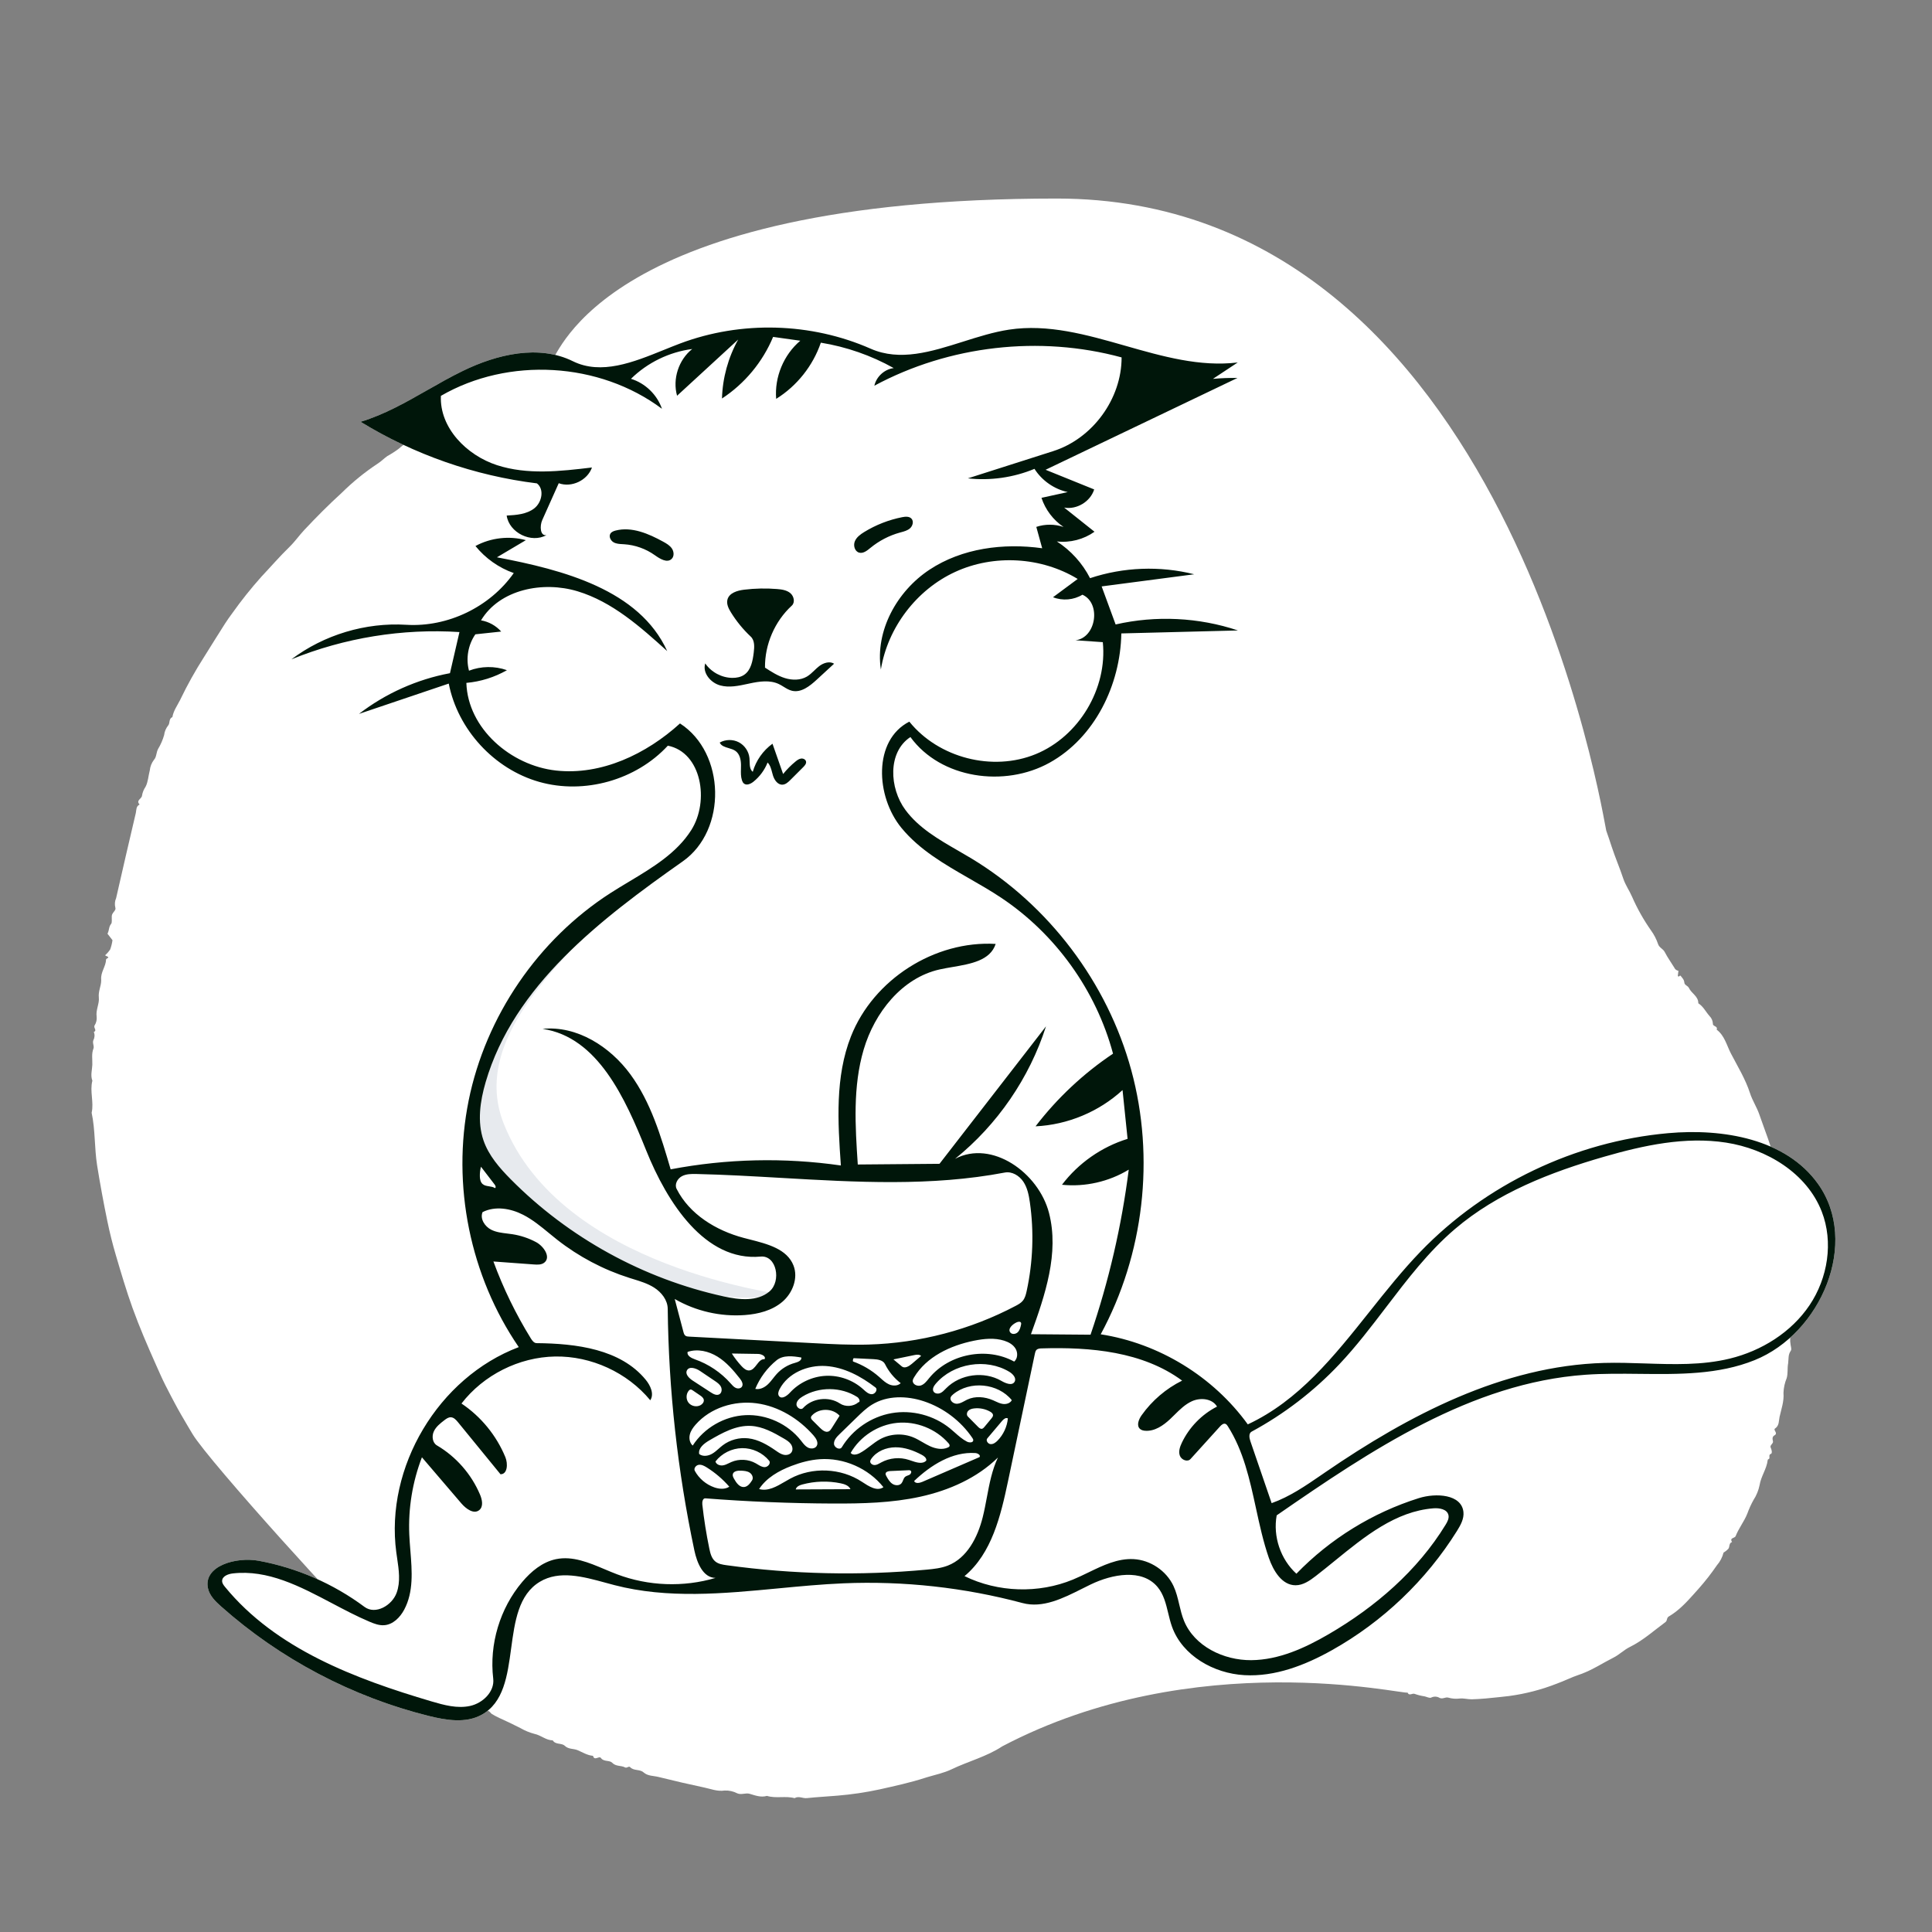 <?xml version="1.0" encoding="UTF-8" standalone="no"?>
<!-- Created with Inkscape (http://www.inkscape.org/) -->

<svg
   width="750"
   height="750"
   viewBox="0 0 198.438 198.438"
   version="1.1"
   id="svg5"
   inkscape:version="1.1.1 (3bf5ae0, 2021-09-20)"
   sodipodi:docname="cat.svg"
   xmlns:inkscape="http://www.inkscape.org/namespaces/inkscape"
   xmlns:sodipodi="http://sodipodi.sourceforge.net/DTD/sodipodi-0.dtd"
   xmlns="http://www.w3.org/2000/svg"
   xmlns:svg="http://www.w3.org/2000/svg">
  <rect x="0" y="0" width="198.438" height="198.438" fill="#808080" stroke="none"/>
  <sodipodi:namedview
     id="namedview7"
     pagecolor="#ffffff"
     bordercolor="#666666"
     borderopacity="1.0"
     inkscape:pageshadow="2"
     inkscape:pageopacity="0.0"
     inkscape:pagecheckerboard="0"
     inkscape:document-units="mm"
     showgrid="false"
     units="px"
     width="750px"
     inkscape:zoom="0.48551487"
     inkscape:cx="396.48631"
     inkscape:cy="396.48631"
     inkscape:window-width="1366"
     inkscape:window-height="700"
     inkscape:window-x="0"
     inkscape:window-y="0"
     inkscape:window-maximized="1"
     inkscape:current-layer="layer1" />
  <defs
     id="defs2" />
  <g
     inkscape:label="Layer 1"
     inkscape:groupmode="layer"
     id="layer1">
    <g
       style="fill:none"
       id="g2310"
       transform="matrix(0.265,0,0,0.265,-10.221,-8.493)">
      <path
         fill-rule="evenodd"
         clip-rule="evenodd"
         d="m 448.159,109 c 175.34,0 212.256,242.997 212.973,244.997 0.739,2.06 1.436,4.18 2.109,6.238 1.367,4.18 3.127,8.204 4.495,12.356 0.837,2.533 2.375,4.631 3.405,7.023 2,4.57 4.45,8.931 7.314,13.017 1.182,1.618 2.112,3.406 2.756,5.303 0.452,1.452 1.951,1.84 2.598,3.121 1.047,2.074 2.443,3.969 3.652,5.961 0.275,0.7 0.907,1.198 1.653,1.302 l -0.236,1.977 c 0.438,0.713 0.587,-0.25 1.045,-0.081 0.573,0.772 1.39,1.457 1.473,2.632 0.076,1.104 1.365,1.208 1.806,2.171 0.967,2.091 3.656,3.157 3.617,5.9 1.933,1.214 2.884,3.298 4.343,4.933 0.75,0.753 1.206,1.744 1.293,2.797 l 0.013,0.243 c -0.011,1.047 2.01,0.812 1.466,2.24 3.094,2.322 3.897,6.115 5.531,9.258 2.62,5.042 5.639,9.914 7.419,15.436 0.891,2.762 2.619,5.375 3.579,8.172 2.161,6.287 4.755,12.437 6.159,18.985 0.579,2.704 1.762,5.281 2.316,7.993 l 0.639,3.134 c 0.952,4.704 1.854,9.42 2.453,14.187 0.307,1.075 0.307,2.215 -10e-4,3.29 -0.516,1.224 0.854,2.008 0.965,3.236 0.137,1.456 -0.445,2.836 -0.026,4.382 0.231,0.852 0,2.22 0.266,3.209 0.861,3.214 -0.23,6.529 0.707,9.721 0.148,1.234 0.018,2.485 -0.38,3.663 -0.648,3.93 0.538,7.943 -0.645,11.78 -0.554,1.893 -0.66,3.886 -0.311,5.823 l 0.146,0.747 c 0.105,0.553 0.174,1.092 -0.098,1.464 -1.078,1.474 -0.8,3.212 -1.015,4.824 l -0.041,0.267 c -0.31,1.805 0.01,3.697 -0.535,5.536 -0.745,1.8 -1.162,3.718 -1.234,5.664 0.275,3.3 -0.836,6.262 -1.517,9.326 -0.339,1.53 -0.058,3.35 -1.743,4.489 -0.857,0.579 1.165,1.703 -0.061,2.551 l -0.144,0.09 c -0.9,0.508 -0.861,1.327 -0.607,2.309 0.232,0.897 -1.336,1.517 -0.887,2.435 0.448,0.918 0.651,2.255 0.127,2.424 -1.31,0.43 0.022,1.854 -1.078,2.124 -0.108,0.059 -0.183,0.164 -0.202,0.286 -0.375,3.447 -2.595,6.276 -3.144,9.721 -0.415,2.057 -1.217,4.018 -2.361,5.778 -0.948,1.699 -1.754,3.473 -2.409,5.305 -1.231,3.081 -3.338,5.654 -4.524,8.719 -0.323,0.83 -2.472,0.552 -1.379,2.255 -1.254,0.443 -0.873,1.742 -1.377,2.553 -0.556,0.613 -1.203,1.137 -1.918,1.553 -0.463,1.824 -1.351,3.515 -2.59,4.933 -2.166,3.168 -4.53,6.195 -7.079,9.065 l -2.105,2.357 c -2.814,3.143 -5.719,6.218 -9.427,8.385 -0.953,0.557 -0.519,1.613 -1.304,2.186 -4.546,3.356 -8.734,7.163 -13.906,9.707 -2.165,1.066 -4.021,2.958 -6.234,4.067 -4.193,2.105 -8.087,4.726 -12.573,6.365 l -0.798,0.279 c -2.857,0.95 -5.669,2.391 -8.569,3.437 -5.957,2.34 -12.175,3.956 -18.52,4.812 l -3.913,0.434 c -3.479,0.384 -6.963,0.738 -10.477,0.835 -1.663,0.045 -3.258,-0.482 -4.781,-0.292 -1.483,0.187 -2.988,0.066 -4.422,-0.356 -1.132,-0.317 -2.09,0.657 -3.31,0.134 -0.936,-0.586 -2.096,-0.674 -3.105,-0.246 l -0.2,0.092 c -0.578,0.335 -1.716,-0.284 -2.597,-0.483 -1.285,-0.179 -2.548,-0.491 -3.767,-0.931 -0.946,-0.437 -2.151,0.967 -2.809,-0.526 -1.196,0.928 -82.43,-18.376 -157.051,20.824 -6.077,4.026 -13.188,5.794 -19.681,8.921 -3.019,1.457 -6.412,2.122 -9.661,3.117 l -0.694,0.218 c -5.736,1.854 -11.618,3.119 -17.492,4.441 -5.396,1.168 -10.864,1.981 -16.368,2.432 -3.957,0.358 -7.932,0.524 -11.879,0.955 -1.601,0.174 -3.17,-0.954 -4.736,0.015 -3.52,-0.958 -7.214,0.205 -10.724,-0.877 -2.334,0.69 -4.527,-0.166 -6.672,-0.798 -1.638,-0.486 -3.181,0.522 -4.835,-0.193 -1.506,-0.785 -3.193,-1.16 -4.89,-1.086 -2.818,0.432 -5.271,-0.602 -7.837,-1.148 -5.964,-1.27 -11.907,-2.643 -17.828,-4.119 -1.939,-0.484 -4.117,-0.298 -5.778,-1.78 -1.458,-1.302 -3.758,-0.486 -5.19,-2.023 -0.522,-0.559 -1.189,0.525 -1.976,0.102 -1.536,-0.825 -3.509,-0.281 -4.944,-1.768 -1.063,-1.101 -3.069,-0.356 -4.245,-1.686 l -0.155,-0.194 c -0.695,-0.965 -2.527,1.309 -3.069,-0.839 -2.19,-0.168 -4.005,-1.362 -5.955,-2.18 -1.615,-0.675 -3.522,-0.294 -4.98,-1.7 -1.242,-1.199 -3.589,-0.317 -4.665,-2.114 -2.633,-0.022 -4.574,-1.992 -7.083,-2.51 -1.904,-0.5 -3.733,-1.252 -5.437,-2.237 -2.702,-1.39 -5.445,-2.699 -8.209,-3.94 -0.991,-0.461 -1.956,-0.976 -2.891,-1.544 -0.524,-0.306 -0.651,-0.985 -1.4,-1.15 -4.739,-1.05 -8.724,-3.812 -12.772,-6.228 -2.309,-1.193 -4.517,-2.568 -6.605,-4.112 l -0.692,-0.521 c -0.611,-0.525 -1.88,-0.784 -2.417,-1.515 -1.498,-2.034 -3.738,-3.029 -5.77,-4.251 l -0.336,-0.206 c -1.145,-0.674 -2.185,-1.511 -3.089,-2.484 -0.171,-0.186 -0.24,-0.588 -0.422,-0.633 -3.372,-0.833 -5.385,-3.618 -7.963,-5.565 -2.218,-1.673 -4.157,-3.713 -6.341,-5.418 l -0.832,-0.623 c -5.11,-3.655 -61.032,-65.19 -67.369,-75.809 l -1.814,-3.039 c -1.81,-3.045 -3.6,-6.112 -5.248,-9.24 l -1.404,-2.662 c -1.401,-2.669 -2.78,-5.356 -4,-8.09 l -1.631,-3.65 c -3.255,-7.303 -6.44,-14.643 -9.155,-22.183 -2.421,-6.727 -4.425,-13.565 -6.448,-20.408 -1.296,-4.394 -2.391,-8.808 -3.316,-13.285 -1.478,-7.154 -2.796,-14.338 -3.954,-21.55 -1.08,-6.791 -0.68,-13.682 -2.123,-20.396 0.945,-4.123 -0.792,-8.308 0.286,-12.426 -0.8,-2.034 -0.097,-4.144 -0.021,-6.149 0.077,-2.069 -0.387,-4.237 0.439,-6.334 0.379,-0.953 -0.497,-2.098 -0.022,-3.261 0.52,-0.968 0.581,-2.118 0.164,-3.135 1.405,-0.646 -0.27,-1.64 0.314,-2.56 0.629,-0.999 0.907,-2.178 0.79,-3.352 -0.409,-2.627 1.104,-5.053 0.839,-7.427 -0.277,-2.427 0.922,-4.485 0.918,-6.661 l -0.015,-0.409 c -0.207,-2.856 1.835,-5.007 1.903,-7.709 0.006,-0.236 0.565,-0.454 0.872,-0.689 -0.098,-0.608 -0.77,-0.47 -1.247,-0.943 0.761,-0.661 1.427,-1.423 1.979,-2.266 0.418,-1.156 0.714,-2.351 0.885,-3.568 l -1.935,-2.497 c 0.714,-1.428 0.465,-2.727 1.419,-3.847 0.415,-0.49 0.184,-1.985 0.235,-3.018 0.068,-1.356 1.81,-2.164 1.39,-3.235 -0.324,-1.232 -0.219,-2.538 0.298,-3.702 2.494,-10.993 5.033,-21.975 7.62,-32.947 0.272,-1.176 0.035,-2.655 1.483,-3.344 -1.581,-1.633 0.902,-2.203 0.941,-3.497 0.202,-1.21 0.668,-2.36 1.365,-3.37 0.988,-1.888 1.079,-4.233 1.641,-6.361 0.148,-1.505 0.718,-2.937 1.645,-4.134 0.963,-0.997 0.825,-2.735 1.55,-4.136 1.025,-1.692 1.819,-3.513 2.362,-5.416 0.163,-1.366 0.708,-2.66 1.572,-3.733 0.768,-0.847 0.137,-2.601 1.629,-3.24 0.418,-2.458 1.886,-4.433 2.973,-6.587 l 0.199,-0.406 c 2.669,-5.543 5.67,-10.921 8.985,-16.106 2.754,-4.363 5.434,-8.772 8.23,-13.108 0.91,-1.4 1.877,-2.794 2.877,-4.123 3.475,-4.887 7.218,-9.578 11.212,-14.052 3.653,-3.871 7.135,-7.916 10.97,-11.638 2.039,-1.98 3.707,-4.411 5.687,-6.514 4.665,-4.965 9.455,-9.795 14.493,-14.379 4.255,-4.203 8.908,-7.985 13.894,-11.292 1.356,-0.825 2.47,-2.033 3.779,-2.946 1.588,-0.875 3.112,-1.861 4.561,-2.952 1.685,-1.585 3.753,-2.593 5.455,-4.061 1.321,-1.139 3.435,-0.489 4.381,-2.539 0.689,-1.491 3.269,-0.944 4.137,-2.686 2.382,-0.08 3.494,-2.386 5.657,-3.144 l 0.288,-0.089 c 2.279,-0.622 4.224,-2.461 6.314,-3.765 2.017,-1.428 4.126,-2.72 6.316,-3.866 4.11,-1.851 7.657,-4.671 11.675,-6.583 3.83,-1.82 7.277,-4.485 11.455,-5.499 0.987,-0.239 0.803,-1.11 1.482,-1.481 0.707,-0.389 1.481,-0.131 2.119,-0.579 C 255.169,169.859 272.819,109 448.159,109 Z"
         fill="#ffffff"
         id="path2292" />
      <path
         fill-rule="evenodd"
         clip-rule="evenodd"
         d="m 250.374,239.449 c -5.865,3.309 -14.453,-0.912 -15.416,-7.577 3.741,-0.2 7.739,-0.492 10.697,-2.791 2.957,-2.3 3.992,-7.392 1.028,-9.683 -24.134,-2.964 -47.612,-11.163 -68.343,-23.87 14.156,-4.265 26.336,-13.262 39.633,-19.727 13.296,-6.465 29.378,-10.288 42.639,-3.751 13.021,6.419 28.011,-1.769 41.599,-6.88 23.627,-8.887 50.721,-8.142 73.824,2.03 16.856,7.422 45.418,-4.624 63.627,-7.387 29.743,-4.513 58.779,16.333 88.645,12.723 -3.204,2.119 -6.408,4.237 -9.612,6.356 3.156,-0.288 6.328,-0.405 9.496,-0.349 -24.786,11.861 -49.572,23.721 -74.358,35.582 6.279,2.54 12.558,5.08 18.837,7.62 -1.476,4.732 -6.767,7.928 -11.643,7.032 3.923,3.122 7.846,6.244 11.769,9.366 -4.187,2.974 -9.487,4.341 -14.591,3.762 5.436,3.509 9.921,8.474 12.863,14.236 12.948,-4.314 27.131,-4.845 40.365,-1.512 -11.957,1.568 -23.914,3.136 -35.871,4.703 1.806,4.916 3.611,9.833 5.417,14.749 15.62,-3.575 32.221,-2.762 47.417,2.321 -15.069,0.384 -30.138,0.767 -45.207,1.151 -0.352,19.992 -10.305,40.38 -27.781,50.096 -17.477,9.715 -52.399,18.354 -63.966,-9.934 -8.856,5.812 -8.229,19.783 -1.915,28.288 6.314,8.505 16.345,13.212 25.417,18.68 30.136,18.162 52.865,48.238 62.111,82.187 9.245,33.949 4.905,71.398 -11.86,102.332 22.603,3.514 43.606,16.377 57.009,34.914 28.861,-13.429 44.846,-44.071 66.954,-66.974 25.148,-26.054 59.864,-42.661 95.931,-45.891 21.339,-1.911 45.675,2.204 58.122,19.641 16.179,22.666 1.262,57.907 -24.563,68.327 -20.471,8.259 -43.561,4.105 -65.581,5.665 -44.279,3.138 -83.153,29.248 -119.665,54.495 -1.489,8.174 1.5,17.024 7.64,22.622 13.06,-13.5 29.535,-23.67 47.456,-29.297 6.624,-2.079 16.553,-1.537 17.289,5.367 0.279,2.613 -1.096,5.091 -2.487,7.321 -11.948,19.154 -28.795,35.224 -48.492,46.254 -10.396,5.823 -22.014,10.336 -33.911,9.669 -11.898,-0.666 -24.013,-7.533 -28.054,-18.743 -1.873,-5.195 -2.076,-11.208 -5.622,-15.44 -6,-7.161 -17.524,-5.017 -25.934,-0.95 -8.41,4.068 -17.375,9.598 -26.399,7.185 -22.56,-6.034 -46.039,-8.621 -69.372,-7.645 -29.714,1.244 -59.991,8.161 -88.78,0.699 -9.617,-2.493 -20.379,-6.424 -28.899,-1.313 -16.79,10.072 -5.465,42.315 -22.69,51.624 -6.102,3.297 -13.579,2.081 -20.31,0.41 -29.746,-7.383 -57.647,-22.085 -80.554,-42.446 -2.208,-1.962 -4.483,-4.166 -5.101,-7.055 -1.857,-8.663 10.931,-12.267 19.644,-10.663 14.801,2.724 28.957,8.894 41.029,17.882 4.231,3.151 10.67,-0.525 12.462,-5.487 1.793,-4.961 0.56,-10.425 -0.14,-15.654 -4.419,-33.028 16.301,-67.753 47.467,-79.547 -18.869,-27.536 -26.044,-62.816 -19.429,-95.534 6.615,-32.718 26.932,-62.44 55.016,-80.482 11.219,-7.208 24.109,-13.103 31.259,-24.359 7.15,-11.255 4.012,-30.139 -9.068,-32.734 -12.324,13.347 -32.369,18.993 -49.847,14.038 -17.479,-4.954 -31.58,-20.278 -35.068,-38.106 -11.601,3.917 -23.201,7.835 -34.802,11.753 10.297,-7.935 22.49,-13.391 35.269,-15.781 1.226,-5.314 2.452,-10.627 3.679,-15.941 -22.136,-1.428 -44.584,2.215 -65.131,10.57 12.644,-9.518 28.732,-14.354 44.528,-13.387 16.067,0.984 32.4,-6.877 41.653,-20.049 -5.789,-2.035 -10.992,-5.709 -14.847,-10.485 5.905,-3.205 13.056,-4.035 19.537,-2.269 z M 363.93,587.955 c -1.054,1.026 -2.188,2.244 -2.113,3.713 0.074,1.468 2.277,2.565 3.037,1.306 4.149,-6.872 11.363,-11.813 19.269,-13.197 7.907,-1.384 16.37,0.813 22.606,5.867 2.176,1.763 4.118,3.871 6.604,5.16 0.894,0.464 2.426,0.477 2.463,-0.531 0.012,-0.33 -0.177,-0.631 -0.363,-0.905 -4.478,-6.6 -11.174,-11.667 -18.742,-14.182 -6.635,-2.204 -14.323,-2.343 -20.256,1.354 -2.155,1.342 -3.993,3.128 -5.812,4.899 -2.231,2.172 -4.462,4.344 -6.693,6.516 z m -32.174,-12.009 c -8.59,-1.135 -17.838,1.747 -23.558,8.255 -1.008,1.147 -1.925,2.438 -2.272,3.925 -0.346,1.488 -0.02,3.209 1.132,4.211 4.425,-6.874 12.288,-11.407 20.453,-11.793 8.166,-0.385 16.421,3.388 21.473,9.815 0.79,1.005 1.544,2.104 2.665,2.718 1.122,0.614 2.754,0.535 3.436,-0.546 0.816,-1.291 -0.17,-2.942 -1.176,-4.091 -5.707,-6.519 -13.564,-11.358 -22.153,-12.494 z m 60.589,-8.794 c -0.133,1.453 1.786,2.356 3.165,1.881 1.379,-0.476 2.293,-1.746 3.216,-2.875 7.679,-9.391 22.301,-12.221 32.929,-6.372 1.394,-1.177 1.474,-3.435 0.541,-5.003 -0.933,-1.569 -2.636,-2.531 -4.374,-3.087 -3.765,-1.203 -7.853,-0.793 -11.726,-0.009 -9.169,1.855 -18.43,6.201 -23.25,14.218 -0.233,0.387 -0.459,0.797 -0.501,1.247 z m -36.044,30.47 c -3.768,0.262 -7.456,1.259 -10.984,2.609 -4.875,1.866 -9.675,4.584 -12.529,8.955 4.185,1.185 8.197,-1.935 12.02,-4.01 8.576,-4.654 19.7,-4.173 27.843,1.204 2.554,1.687 5.836,3.866 8.327,2.086 -5.827,-7.305 -15.355,-11.492 -24.677,-10.844 z m 15.48,-2.356 c 2.858,-1.489 5.143,-3.908 7.978,-5.441 3.904,-2.112 8.768,-2.356 12.864,-0.645 2.224,0.929 4.193,2.382 6.385,3.386 2.191,1.003 4.802,1.524 6.985,0.503 0.242,-0.114 0.493,-0.263 0.595,-0.51 0.166,-0.402 -0.129,-0.835 -0.415,-1.162 -4.886,-5.577 -12.541,-8.599 -19.919,-7.862 -7.378,0.736 -14.285,5.212 -17.972,11.644 0.77,1.014 2.371,0.675 3.499,0.087 z m -57.238,0.266 c 1.531,-0.871 2.729,-2.216 4.129,-3.285 2.8,-2.138 6.447,-3.123 9.946,-2.716 3.9,0.452 7.416,2.516 10.641,4.755 0.943,0.655 1.906,1.343 3.024,1.603 1.119,0.26 2.451,-0.022 3.083,-0.98 0.626,-0.948 0.375,-2.27 -0.295,-3.187 -0.67,-0.917 -1.675,-1.52 -2.655,-2.095 -3.986,-2.338 -8.198,-4.675 -12.813,-4.913 -5.769,-0.298 -11.13,2.709 -16.119,5.62 -2.024,1.181 -4.347,2.969 -3.919,5.272 1.385,1.089 3.447,0.797 4.978,-0.074 z m 25.979,-22.361 c 1.042,1.348 3.081,-0.097 4.23,-1.353 3.542,-3.869 8.647,-6.265 13.886,-6.517 5.24,-0.251 10.55,1.644 14.446,5.157 0.983,0.886 2.019,1.932 3.342,1.968 1.322,0.036 2.514,-1.81 1.465,-2.616 -5.617,-4.315 -12.151,-7.841 -19.219,-8.307 -7.067,-0.466 -14.684,2.705 -17.956,8.986 -0.438,0.842 -0.774,1.932 -0.194,2.682 z m 62.487,-1.181 c 0.933,-0.394 1.616,-1.197 2.33,-1.915 5.438,-5.47 14.65,-6.693 21.326,-2.831 1.67,0.966 4.182,2.032 5.152,0.364 0.809,-1.39 -0.633,-3.008 -2.009,-3.842 -8.98,-5.445 -21.781,-3.371 -28.582,4.631 -0.693,0.815 -1.357,1.933 -0.881,2.891 0.45,0.907 1.731,1.096 2.664,0.702 z m 4.964,0.514 c -0.386,0.323 -0.771,0.684 -0.933,1.16 -0.454,1.33 1.162,2.574 2.562,2.463 1.401,-0.112 2.591,-1.012 3.862,-1.611 3.098,-1.461 6.821,-1.113 9.966,0.245 1.244,0.537 2.449,1.231 3.789,1.433 1.34,0.202 2.903,-0.243 3.514,-1.453 -5.329,-6.605 -16.247,-7.678 -22.76,-2.237 z m -84.259,-2.535 c 0.796,0.374 1.881,0.302 2.392,-0.412 0.696,-0.972 -0.049,-2.294 -0.788,-3.233 -2.501,-3.18 -5.191,-6.311 -8.629,-8.444 -3.438,-2.133 -7.768,-3.159 -11.596,-1.852 -0.39,1.414 1.37,2.375 2.755,2.858 5.333,1.859 10.174,5.112 13.909,9.349 0.581,0.659 1.162,1.361 1.957,1.734 z m 47.129,3.549 c -6.294,-4.014 -14.885,-4.084 -21.244,-0.174 -1.105,0.679 -2.24,1.634 -2.326,2.929 -0.086,1.294 1.672,2.496 2.544,1.535 3.512,-3.872 9.931,-4.676 14.29,-1.789 2.14,1.418 5.213,1.224 7.159,-0.45 0.919,-0.096 0.355,-1.554 -0.423,-2.051 z m 45.782,21.718 c -8.942,-0.604 -17.264,4.658 -23.755,10.839 0.473,1.092 2.085,0.802 3.177,0.33 7.392,-3.199 14.784,-6.398 22.176,-9.598 0.555,-0.735 -0.678,-1.509 -1.598,-1.571 z m -85.11,3.983 c 1.1,0.623 2.177,1.471 3.441,1.472 1.265,10e-4 2.518,-1.521 1.716,-2.498 -2.525,-3.079 -6.494,-4.92 -10.475,-4.859 -3.982,0.061 -7.892,2.022 -10.322,5.177 0.3,1.146 1.703,1.674 2.875,1.503 1.172,-0.171 2.205,-0.832 3.293,-1.303 3.007,-1.303 6.621,-1.109 9.472,0.508 z m 44.345,-0.841 c -0.101,0.881 0.897,1.554 1.782,1.506 0.885,-0.048 1.662,-0.566 2.438,-0.993 3.258,-1.795 7.269,-2.163 10.799,-0.991 2.262,0.751 5.084,1.979 6.716,0.243 0.144,-0.992 -0.852,-1.741 -1.737,-2.212 -3.17,-1.686 -6.66,-2.959 -10.251,-2.925 -3.591,0.033 -7.296,1.539 -9.347,4.488 -0.186,0.268 -0.363,0.559 -0.4,0.884 z m -6.675,-38.639 c 3.697,1.324 7.14,3.352 10.089,5.944 1.216,1.068 2.38,2.252 3.855,2.919 1.475,0.666 3.39,0.683 4.545,-0.451 -2.555,-1.96 -4.653,-4.51 -6.085,-7.394 -0.771,-1.553 -2.826,-1.838 -4.558,-1.922 -2.532,-0.124 -5.063,-0.248 -7.595,-0.372 -0.267,0.36 -0.362,0.842 -0.251,1.276 z m -33.02,8.89 c 1.307,-1.221 2.272,-2.76 3.479,-4.079 1.873,-2.046 4.34,-3.542 7.019,-4.256 1.157,-0.309 2.677,-0.901 2.502,-2.084 -3.275,-0.569 -7.013,-1.028 -9.596,1.064 -3.617,2.931 -6.486,6.78 -8.26,11.085 1.746,0.386 3.549,-0.51 4.856,-1.73 z m -29.115,-1.483 c 2.347,1.53 4.695,3.059 7.042,4.588 0.994,0.648 2.262,1.311 3.293,0.724 0.957,-0.544 1.103,-1.946 0.604,-2.927 -0.498,-0.981 -1.449,-1.638 -2.362,-2.253 -1.911,-1.287 -3.822,-2.573 -5.733,-3.86 -1.601,-1.078 -4.208,-1.937 -5.078,-0.215 -0.751,1.484 0.84,3.035 2.234,3.943 z m 49.423,18.386 c 0.898,0.891 2.156,1.855 3.298,1.308 0.52,-0.249 0.855,-0.761 1.163,-1.248 1.018,-1.609 2.036,-3.217 3.053,-4.825 -2.664,-2.963 -7.894,-3.042 -10.647,-0.162 -0.211,0.222 -0.417,0.475 -0.455,0.779 -0.06,0.481 0.312,0.897 0.656,1.239 0.977,0.97 1.955,1.939 2.932,2.909 z m -41.076,22.998 c 1.909,0.67 4.162,0.868 5.845,-0.253 -2.534,-2.915 -5.505,-5.451 -8.782,-7.496 -0.93,-0.58 -1.978,-1.14 -3.063,-0.986 -1.085,0.155 -2.045,1.388 -1.52,2.35 1.613,2.951 4.346,5.272 7.52,6.385 z M 420.129,585.1 c 0.902,-1.09 1.804,-2.18 2.706,-3.27 0.311,-0.376 0.639,-0.8 0.62,-1.287 -0.025,-0.618 -0.591,-1.062 -1.13,-1.366 -1.875,-1.054 -4.088,-1.494 -6.224,-1.237 -0.816,0.098 -1.667,0.321 -2.241,0.909 -0.574,0.589 -0.74,1.635 -0.162,2.221 1.309,1.326 2.619,2.653 3.929,3.98 0.428,0.433 0.97,0.904 1.565,0.774 0.394,-0.085 0.68,-0.414 0.937,-0.724 z m -94.135,-23.55 c 0.809,0.871 1.826,1.763 3.011,1.665 2.54,-0.21 3.36,-4.595 5.898,-4.355 0.681,-1.123 -1.178,-2.022 -2.492,-2.043 -3.4,-0.054 -6.8,-0.107 -10.199,-0.161 1.109,1.741 2.377,3.381 3.782,4.894 z m 20.997,47.785 c 7.072,-0.031 14.144,-0.061 21.217,-0.092 -0.62,-1.398 -2.279,-1.966 -3.777,-2.276 -4.907,-1.017 -10.053,-0.862 -14.891,0.449 -1.083,0.294 -2.319,0.821 -2.549,1.919 z m 43.667,-7.442 c -2.34,0.106 -4.68,0.212 -7.02,0.317 -0.755,0.035 -1.725,0.254 -1.818,1.004 -0.041,0.335 0.127,0.657 0.29,0.953 0.619,1.124 1.277,2.292 2.347,3 1.07,0.707 2.68,0.777 3.512,-0.199 0.638,-0.748 0.688,-1.915 1.449,-2.538 0.49,-0.402 1.17,-0.481 1.712,-0.809 0.543,-0.329 0.888,-1.18 0.385,-1.566 -0.236,-0.181 -0.56,-0.175 -0.857,-0.162 z m -60.588,3.914 c 0.625,-0.975 0.034,-2.356 -0.94,-2.983 -0.974,-0.628 -2.192,-0.704 -3.349,-0.761 -1.278,-0.063 -2.961,0.172 -3.191,1.431 -0.109,0.6 0.197,1.189 0.492,1.722 0.867,1.566 2.143,3.361 3.924,3.184 1.381,-0.137 2.315,-1.424 3.064,-2.593 z m 92.435,-14.032 c 1.05,0.087 1.991,-0.625 2.728,-1.378 2.247,-2.298 3.677,-5.38 3.978,-8.58 -0.743,-0.475 -1.653,0.262 -2.223,0.936 -1.913,2.263 -3.826,4.525 -5.74,6.788 -0.68,0.804 0.207,2.147 1.257,2.234 z M 305.454,575.746 c 1.067,1.336 3.125,1.754 4.629,0.941 0.77,-0.416 1.419,-1.242 1.266,-2.104 -0.136,-0.767 -0.834,-1.287 -1.478,-1.726 -0.931,-0.634 -1.861,-1.269 -2.792,-1.903 -0.284,-0.194 -0.611,-0.397 -0.947,-0.327 -0.233,0.047 -0.419,0.218 -0.575,0.397 -1.124,1.287 -1.17,3.387 -0.103,4.722 z m 82.638,-14.094 c 1.117,0.938 2.773,-0.031 3.882,-0.979 1.203,-1.028 2.406,-2.056 3.61,-3.084 -0.681,-0.651 -1.77,-0.504 -2.692,-0.313 -2.679,0.553 -5.358,1.107 -8.037,1.661 1.079,0.905 2.158,1.81 3.237,2.715 z m 42.07,-13.142 c 0.674,0.84 2.094,0.659 2.867,-0.091 0.774,-0.75 1.059,-1.859 1.281,-2.913 0.053,-0.253 0.103,-0.527 -0.003,-0.763 -0.271,-0.601 -1.162,-0.42 -1.758,-0.142 -1.606,0.749 -3.497,2.528 -2.387,3.909 z"
         fill="#ffffff"
         id="path2294" />
      <path
         fill-rule="evenodd"
         clip-rule="evenodd"
         d="m 220.215,458.638 c 6.615,-32.718 29.233,-60.107 57.317,-78.149 -14.2,19.465 -57.774,51.385 -43.768,86.947 22.387,56.845 109.479,65.786 106.449,66.403 -51.511,10.503 -124.924,-50.841 -119.998,-75.201 z"
         fill="#e7eaee"
         id="path2296" />
      <path
         fill-rule="evenodd"
         clip-rule="evenodd"
         d="m 384.982,174.714 c -3.584,0.435 -6.741,3.305 -7.515,6.831 29.008,-15.597 64.045,-19.606 95.826,-10.967 0.027,16.028 -11.216,31.444 -26.486,36.315 l -33.104,10.561 c 8.733,0.969 17.706,-0.312 25.819,-3.685 2.883,4.542 7.631,7.86 12.888,9.003 l -10.176,2.232 c 1.5,4.571 4.563,8.614 8.559,11.294 -3.391,-1.161 -7.163,-1.173 -10.561,-0.033 l 2.278,8.274 c -15.004,-2.082 -31.037,-0.039 -43.675,8.313 -12.638,8.352 -21.124,23.705 -18.847,38.681 2.665,-16.283 13.824,-30.932 28.813,-37.827 14.989,-6.896 33.373,-5.836 47.471,2.735 l -9.563,7.083 c 3.673,1.461 8.025,1.088 11.395,-0.977 7.361,3.257 5.323,16.724 -2.672,17.657 l 10.576,0.736 c 1.833,17.982 -9.276,36.527 -25.996,43.396 -16.72,6.869 -37.658,1.49 -48.996,-12.588 -14.074,7.187 -13.087,28.97 -3.057,41.182 7.002,8.525 16.645,14.063 26.304,19.61 4.177,2.399 8.358,4.8 12.329,7.446 21.095,14.051 36.82,35.962 43.379,60.446 -11.455,7.67 -21.645,17.226 -30.034,28.165 12.412,-0.578 24.567,-5.642 33.72,-14.045 l 1.954,18.905 c -10.048,3.095 -19.077,9.411 -25.429,17.79 8.956,0.912 18.191,-1.18 25.879,-5.862 -2.754,21.754 -7.724,43.226 -14.808,63.977 l -23.096,-0.189 c 5.479,-15.143 11.03,-31.436 6.993,-47.025 -4.037,-15.59 -22.144,-28.459 -36.396,-20.96 16.391,-13.212 28.803,-31.297 35.236,-51.342 l -41.276,53.278 -31.674,0.269 c -0.996,-14.924 -1.954,-30.219 2.289,-44.562 4.242,-14.342 14.835,-27.769 29.43,-31.039 1.583,-0.355 3.269,-0.644 4.977,-0.936 7.133,-1.222 14.655,-2.511 16.749,-8.957 -23.659,-1.377 -47.375,13.769 -56.077,35.813 -6.201,15.707 -5.109,33.216 -3.921,50.062 -21.872,-3.155 -44.268,-2.648 -65.975,1.493 -3.768,-12.845 -7.676,-25.978 -15.581,-36.782 -7.904,-10.803 -20.737,-18.997 -34.057,-17.663 21.451,3.188 32.077,27.025 40.166,47.147 8.089,20.122 22.773,43.106 44.369,41.115 6.15,-0.567 8.108,9.535 3.394,13.526 -4.714,3.991 -11.717,3.231 -17.751,1.911 -31.08,-6.802 -60.097,-22.761 -82.486,-45.365 -4.359,-4.402 -8.574,-9.218 -10.589,-15.076 -2.485,-7.228 -1.327,-15.21 0.81,-22.548 10.917,-37.489 44.514,-63.176 76.443,-85.651 17.178,-12.092 16.562,-42.058 -1.098,-53.433 -13.073,11.879 -30.504,20.186 -48.062,18.248 -17.557,-1.938 -34.174,-16.314 -34.74,-33.969 5.514,-0.486 10.919,-2.179 15.725,-4.925 -4.717,-1.677 -10.034,-1.605 -14.705,0.198 -1.27,-4.758 -0.343,-10.057 2.468,-14.1 l 10.011,-1.07 c -2.013,-2.275 -4.82,-3.834 -7.815,-4.339 7.225,-12.038 23.992,-15.333 37.43,-11.265 13.437,4.068 24.32,13.759 34.731,23.178 -10.856,-23.803 -40.294,-31.475 -65.997,-36.353 l 11.215,-6.645 c -6.481,-1.766 -13.632,-0.936 -19.537,2.269 3.855,4.776 9.058,8.45 14.847,10.485 -9.253,13.172 -25.586,21.033 -41.653,20.049 -15.796,-0.967 -31.884,3.869 -44.528,13.387 20.547,-8.355 42.995,-11.998 65.131,-10.57 l -3.679,15.941 c -12.779,2.39 -24.972,7.846 -35.269,15.781 l 34.802,-11.753 c 3.488,17.828 17.589,33.152 35.068,38.106 17.478,4.955 37.523,-0.691 49.847,-14.038 13.08,2.595 16.218,21.479 9.068,32.734 -5.661,8.913 -14.921,14.464 -24.101,19.968 -2.414,1.447 -4.822,2.89 -7.158,4.391 -28.084,18.042 -48.401,47.764 -55.016,80.482 -6.615,32.718 0.56,67.998 19.429,95.534 -31.166,11.794 -51.886,46.519 -47.467,79.547 0.101,0.756 0.213,1.518 0.326,2.282 0.667,4.517 1.348,9.128 -0.186,13.372 -1.792,4.962 -8.231,8.638 -12.462,5.487 -12.072,-8.988 -26.228,-15.158 -41.029,-17.882 -8.713,-1.604 -21.501,2 -19.644,10.663 0.618,2.889 2.893,5.093 5.101,7.055 22.907,20.361 50.808,35.063 80.554,42.446 6.731,1.671 14.208,2.887 20.31,-0.41 8.686,-4.695 10.112,-15.221 11.545,-25.796 1.408,-10.394 2.822,-20.835 11.145,-25.828 7.516,-4.509 16.777,-1.981 25.457,0.389 l 0.005,0.001 c 1.158,0.316 2.306,0.63 3.437,0.923 20.642,5.35 42.047,3.309 63.462,1.266 8.454,-0.806 16.908,-1.613 25.318,-1.965 23.333,-0.976 46.812,1.611 69.372,7.645 7.857,2.101 15.669,-1.819 23.109,-5.553 1.105,-0.555 2.202,-1.105 3.29,-1.632 8.41,-4.067 19.934,-6.211 25.934,0.95 2.373,2.831 3.249,6.459 4.129,10.106 v 10e-4 h 10e-4 v 10e-4 10e-4 10e-4 0.001 h 10e-4 v 10e-4 10e-4 10e-4 10e-4 h 0.001 v 0.001 10e-4 10e-4 10e-4 c 0.435,1.8 0.871,3.605 1.49,5.321 4.041,11.21 16.156,18.077 28.054,18.743 11.897,0.667 23.515,-3.846 33.911,-9.669 19.697,-11.03 36.544,-27.1 48.492,-46.254 1.391,-2.23 2.766,-4.708 2.487,-7.321 -0.736,-6.904 -10.665,-7.446 -17.289,-5.367 -17.921,5.627 -34.396,15.797 -47.456,29.297 -6.14,-5.598 -9.129,-14.448 -7.64,-22.622 36.512,-25.247 75.386,-51.357 119.665,-54.495 6.943,-0.492 13.991,-0.415 21.031,-0.34 15.288,0.166 30.533,0.33 44.55,-5.325 25.825,-10.42 40.742,-45.661 24.563,-68.327 -12.447,-17.437 -36.783,-21.552 -58.122,-19.641 -36.067,3.23 -70.783,19.837 -95.931,45.891 -6.988,7.239 -13.364,15.251 -19.728,23.248 -13.771,17.306 -27.487,34.542 -47.226,43.726 -13.403,-18.537 -34.406,-31.4 -57.009,-34.914 16.765,-30.934 21.105,-68.383 11.86,-102.332 -9.246,-33.949 -31.975,-64.025 -62.111,-82.187 -1.642,-0.99 -3.315,-1.954 -4.992,-2.921 l -10e-4,-10e-4 c -7.589,-4.374 -15.253,-8.793 -20.424,-15.758 -6.314,-8.505 -6.941,-22.476 1.915,-28.288 11.776,16.159 36.489,19.649 53.966,9.934 17.476,-9.716 27.429,-30.104 27.781,-50.096 l 45.207,-1.151 c -15.196,-5.083 -31.797,-5.896 -47.417,-2.321 l -5.417,-14.749 35.871,-4.703 c -13.234,-3.333 -27.417,-2.802 -40.365,1.512 -2.942,-5.762 -7.427,-10.727 -12.863,-14.236 5.104,0.579 10.404,-0.788 14.591,-3.762 l -11.769,-9.366 c 4.876,0.896 10.167,-2.3 11.643,-7.032 l -18.837,-7.62 74.358,-35.582 c -3.168,-0.056 -6.34,0.061 -9.496,0.349 l 9.612,-6.356 c -14.675,1.774 -29.15,-2.357 -43.607,-6.483 -14.965,-4.27 -29.91,-8.535 -45.038,-6.24 -5.944,0.902 -11.925,2.792 -17.872,4.673 -12.273,3.879 -24.401,7.714 -35.755,2.714 -23.103,-10.172 -50.197,-10.917 -73.824,-2.03 -2.089,0.786 -4.212,1.645 -6.355,2.512 -11.796,4.772 -24.225,9.8 -35.244,4.368 -13.261,-6.537 -29.343,-2.714 -42.639,3.751 -4.668,2.269 -9.198,4.851 -13.724,7.43 -8.368,4.768 -16.722,9.529 -25.909,12.297 20.731,12.707 44.209,20.906 68.343,23.87 2.964,2.291 1.929,7.383 -1.028,9.683 -2.958,2.299 -6.956,2.591 -10.697,2.791 0.963,6.665 9.551,10.886 15.416,7.577 -2.465,0.458 -2.649,-3.546 -1.625,-5.834 l 6.39,-14.28 c 4.963,1.822 11.139,-1.102 12.875,-6.095 -12.289,1.479 -25.04,2.918 -36.813,-0.905 -11.772,-3.823 -22.291,-14.489 -21.739,-26.855 26.217,-15.189 61.411,-13.132 85.68,5.007 -1.874,-5.468 -6.48,-9.924 -12.008,-11.615 6.383,-6.284 14.856,-10.408 23.739,-11.554 -5.277,4.175 -7.696,11.64 -5.87,18.117 l 23.695,-21.793 c -3.887,6.968 -6.064,14.882 -6.288,22.858 8.787,-5.743 15.788,-14.179 19.813,-23.875 l 10.54,1.48 c -6.453,5.452 -10.048,14.116 -9.351,22.535 8.032,-4.993 14.258,-12.825 17.313,-21.775 9.898,1.599 19.51,4.95 28.257,9.849 z m 291.161,385.792 c -5.3,-0.175 -10.603,-0.351 -15.875,-0.201 -39.24,1.114 -75.722,20.226 -108.098,42.426 l -0.335,0.23 -0.365,0.251 -0.639,0.439 -0.025,0.017 c -6.144,4.226 -12.348,8.493 -19.362,10.985 l -8.239,-24.014 c -0.443,-1.288 -0.715,-3.059 0.483,-3.707 12.599,-6.813 24.104,-15.645 33.941,-26.056 6.554,-6.937 12.367,-14.559 18.174,-22.173 8.223,-10.782 16.432,-21.547 26.712,-30.32 16.416,-14.009 37.082,-22.028 57.818,-28.008 15.346,-4.426 31.427,-7.898 47.212,-5.467 15.785,2.431 31.327,11.852 37.115,26.737 4.598,11.823 2.348,25.769 -4.735,36.292 -7.084,10.524 -18.584,17.685 -30.908,20.69 -10.718,2.612 -21.787,2.246 -32.874,1.879 z m -451.504,50.871 c 0.83,1.974 1.353,4.608 -0.303,5.964 -2.134,1.747 -5.16,-0.505 -6.953,-2.599 l -15.28,-17.856 c -3.658,9.509 -5.336,19.775 -4.897,29.954 0.088,2.04 0.254,4.111 0.421,6.188 v 10e-4 10e-4 10e-4 h 10e-4 v 0.001 10e-4 10e-4 10e-4 10e-4 0.001 c 0.639,7.951 1.286,16.008 -2.397,22.903 -1.615,3.024 -4.363,5.8 -7.785,6.022 -1.939,0.126 -3.827,-0.583 -5.617,-1.34 -4.906,-2.075 -9.74,-4.625 -14.572,-7.174 -12.44,-6.561 -24.869,-13.117 -38.49,-11.553 -1.86,0.214 -4.177,1.131 -4.104,3.002 0.032,0.838 0.579,1.558 1.11,2.207 19.639,23.984 50.349,35.614 80.078,44.396 4.862,1.436 9.986,2.834 14.937,1.744 4.951,-1.091 9.547,-5.555 8.949,-10.589 -1.582,-13.32 2.591,-27.225 11.247,-37.472 3.455,-4.091 7.824,-7.731 13.066,-8.821 6.44,-1.337 12.734,1.316 18.933,3.929 h 10e-4 c 1.592,0.672 3.178,1.34 4.758,1.938 12.117,4.581 25.736,5.08 38.156,1.4 -4.856,-0.063 -7.188,-5.885 -8.194,-10.636 -6.52,-30.777 -9.987,-62.2 -10.332,-93.658 -0.037,-3.421 -2.437,-6.445 -5.331,-8.269 -2.45,-1.543 -5.244,-2.402 -8.022,-3.256 -0.503,-0.155 -1.006,-0.309 -1.507,-0.468 -10.115,-3.205 -19.646,-8.242 -27.992,-14.795 -1.052,-0.825 -2.087,-1.676 -3.124,-2.528 -3.194,-2.625 -6.391,-5.253 -10.058,-7.134 -4.856,-2.492 -10.866,-3.508 -15.733,-1.037 -1.086,2.587 0.877,5.593 3.389,6.842 1.903,0.946 4.035,1.203 6.161,1.459 0.682,0.082 1.363,0.164 2.035,0.268 3.199,0.498 6.313,1.539 9.167,3.068 2.997,1.605 5.837,5.844 3.165,7.948 -1.096,0.863 -2.631,0.802 -4.022,0.7 l -15.69,-1.153 c 3.825,10.406 8.701,20.425 14.531,29.856 0.523,0.846 1.222,1.787 2.217,1.796 15.371,0.139 32.536,2.291 42.277,14.182 1.846,2.254 3.361,5.511 1.778,7.957 -8.929,-10.781 -22.896,-17.202 -36.893,-16.961 -13.997,0.242 -27.734,7.141 -36.285,18.225 7.548,5.052 13.548,12.384 17.007,20.782 1.044,2.536 0.852,6.684 -1.89,6.627 l -16.47,-20.166 c -0.736,-0.901 -1.621,-1.879 -2.784,-1.915 -0.932,-0.028 -1.754,0.568 -2.494,1.137 -1.602,1.231 -3.265,2.536 -4.101,4.375 -0.836,1.84 -0.525,4.371 1.217,5.394 7.425,4.361 13.383,11.17 16.719,19.108 z m 187.77,31.558 c 10.576,-8.822 14.026,-23.35 16.867,-36.828 l 10.407,-49.386 c 0.112,-0.528 0.239,-1.087 0.619,-1.47 0.501,-0.506 1.287,-0.561 1.998,-0.582 18.972,-0.574 39.17,1.234 54.45,12.492 -6.235,3.092 -11.685,7.751 -15.708,13.43 -1.129,1.593 -2.072,3.989 -0.619,5.293 0.545,0.489 1.304,0.662 2.035,0.714 3.642,0.259 6.969,-2.016 9.631,-4.516 0.574,-0.539 1.138,-1.096 1.702,-1.654 2.052,-2.031 4.114,-4.07 6.719,-5.263 3.32,-1.52 7.932,-1.094 9.765,2.065 -5.922,3.017 -10.802,8.035 -13.651,14.039 -0.742,1.563 -1.355,3.37 -0.754,4.992 0.601,1.623 2.965,2.575 4.127,1.292 l 11.441,-12.63 c 0.553,-0.611 1.322,-1.281 2.096,-0.999 0.418,0.153 0.691,0.548 0.93,0.923 6.063,9.514 8.473,20.592 10.894,31.718 1.417,6.515 2.838,13.046 4.998,19.29 1.73,5.002 5.072,10.621 10.365,10.625 2.925,0.002 5.513,-1.798 7.828,-3.585 2.475,-1.911 4.938,-3.915 7.413,-5.929 11.635,-9.468 23.534,-19.152 38.188,-20.312 2.31,-0.182 5.273,0.327 5.815,2.58 0.315,1.308 -0.389,2.625 -1.091,3.773 -10.892,17.828 -27.229,31.885 -45.277,42.407 -9.241,5.388 -19.373,10.014 -30.069,10.097 -10.696,0.083 -22.022,-5.386 -26.064,-15.289 -0.824,-2.02 -1.329,-4.153 -1.832,-6.283 l -0.001,-10e-4 c -0.582,-2.464 -1.165,-4.926 -2.241,-7.208 -2.773,-5.883 -8.92,-10.023 -15.413,-10.383 -6.183,-0.342 -11.869,2.412 -17.543,5.16 -1.993,0.966 -3.985,1.93 -5.996,2.76 -13.352,5.507 -29.052,5.009 -42.029,-1.332 z m -70.602,-106.32 c -3.982,3.397 -9.337,4.753 -14.557,5.136 -9.404,0.69 -19,-1.511 -27.163,-6.231 l 3.368,12.749 c 0.145,0.549 0.318,1.141 0.774,1.479 0.396,0.295 0.921,0.331 1.414,0.357 l 48.396,2.544 c 7.056,0.37 14.121,0.741 21.183,0.537 19.809,-0.572 39.471,-5.744 56.998,-14.992 1.012,-0.533 2.042,-1.101 2.77,-1.982 0.868,-1.051 1.211,-2.427 1.501,-3.759 2.455,-11.26 2.88,-22.96 1.247,-34.368 -0.4,-2.802 -0.959,-5.676 -2.534,-8.028 -1.576,-2.352 -4.409,-4.071 -7.19,-3.541 -28.479,5.423 -57.551,3.748 -86.621,2.073 h -10e-4 -10e-4 -0.001 -10e-4 -0.001 -10e-4 -10e-4 c -10.957,-0.632 -21.914,-1.263 -32.838,-1.514 -1.951,-0.045 -4.002,-0.055 -5.716,0.879 -1.713,0.933 -2.892,3.148 -2.012,4.889 4.981,9.856 15.274,16.145 25.946,18.982 0.767,0.204 1.551,0.404 2.345,0.606 6.904,1.756 14.507,3.689 17.013,10.115 1.902,4.876 -0.336,10.671 -4.317,14.069 z m 77.648,83.531 c -1.952,7.752 -6.056,15.793 -13.502,18.7 -2.605,1.017 -5.426,1.32 -8.21,1.579 -25.817,2.403 -51.91,1.824 -77.595,-1.721 -1.529,-0.211 -3.141,-0.468 -4.333,-1.45 -1.452,-1.194 -1.944,-3.172 -2.325,-5.013 -1.166,-5.644 -2.069,-11.343 -2.707,-17.07 -0.112,-1.015 0.169,-2.462 1.187,-2.383 16.435,1.279 32.918,1.95 49.403,2.013 11.371,0.043 22.833,-0.213 33.94,-2.656 11.106,-2.442 21.935,-7.216 30.054,-15.178 -2.308,4.847 -3.302,10.142 -4.297,15.446 v 10e-4 h -10e-4 v 10e-4 0.001 10e-4 h -0.001 v 10e-4 10e-4 10e-4 h -10e-4 v 0.001 c -0.485,2.59 -0.971,5.182 -1.612,7.725 z M 363.93,587.955 c -1.054,1.026 -2.188,2.244 -2.113,3.713 0.074,1.468 2.277,2.565 3.037,1.306 4.149,-6.872 11.363,-11.813 19.269,-13.197 7.907,-1.384 16.37,0.813 22.606,5.867 0.648,0.525 1.275,1.08 1.902,1.636 1.478,1.31 2.956,2.619 4.702,3.524 0.894,0.464 2.426,0.477 2.463,-0.531 0.012,-0.33 -0.177,-0.631 -0.363,-0.905 -4.478,-6.6 -11.174,-11.667 -18.742,-14.182 -6.635,-2.204 -14.323,-2.343 -20.256,1.354 -2.155,1.342 -3.993,3.128 -5.812,4.899 z m -55.732,-3.754 c 5.72,-6.508 14.968,-9.39 23.558,-8.255 8.589,1.136 16.446,5.975 22.153,12.494 1.006,1.149 1.992,2.8 1.176,4.091 -0.682,1.081 -2.314,1.16 -3.436,0.546 -0.978,-0.536 -1.676,-1.44 -2.363,-2.33 l -0.004,-0.005 c -0.06,-0.078 -0.121,-0.156 -0.181,-0.233 -0.039,-0.05 -0.078,-0.1 -0.117,-0.15 -5.052,-6.427 -13.307,-10.2 -21.473,-9.815 -8.165,0.386 -16.028,4.919 -20.453,11.793 -1.152,-1.002 -1.478,-2.723 -1.132,-4.211 0.347,-1.487 1.264,-2.778 2.272,-3.925 z m 84.147,-17.049 c -0.133,1.453 1.786,2.356 3.165,1.881 1.241,-0.428 2.106,-1.5 2.939,-2.533 0.093,-0.115 0.185,-0.229 0.277,-0.342 7.679,-9.391 22.301,-12.221 32.929,-6.372 1.394,-1.177 1.474,-3.435 0.541,-5.003 -0.933,-1.569 -2.636,-2.531 -4.374,-3.087 -3.765,-1.203 -7.853,-0.793 -11.726,-0.009 -9.169,1.855 -18.43,6.201 -23.25,14.218 -0.233,0.387 -0.459,0.797 -0.501,1.247 z m -47.028,33.079 c 3.528,-1.35 7.216,-2.347 10.984,-2.609 9.322,-0.648 18.85,3.539 24.677,10.844 -2.482,1.775 -5.751,-0.385 -8.303,-2.069 l -0.025,-0.017 c -8.142,-5.377 -19.266,-5.858 -27.842,-1.204 -0.669,0.363 -1.344,0.758 -2.025,1.157 -3.208,1.878 -6.542,3.831 -9.995,2.853 2.854,-4.371 7.654,-7.089 12.529,-8.955 z m 26.464,-4.965 c 1.462,-0.762 2.774,-1.767 4.086,-2.772 1.253,-0.96 2.507,-1.92 3.892,-2.669 3.904,-2.112 8.768,-2.356 12.864,-0.645 1.195,0.499 2.316,1.15 3.438,1.8 l 0.001,10e-4 c 0.966,0.56 1.932,1.121 2.946,1.585 2.191,1.003 4.802,1.524 6.985,0.503 0.242,-0.114 0.493,-0.263 0.595,-0.51 0.166,-0.402 -0.129,-0.835 -0.415,-1.162 -4.886,-5.577 -12.541,-8.599 -19.919,-7.862 -7.378,0.736 -14.285,5.212 -17.972,11.644 0.77,1.014 2.371,0.675 3.499,0.087 z m -54.613,-1.752 c -0.832,0.736 -1.663,1.471 -2.625,2.018 -1.531,0.871 -3.593,1.163 -4.978,0.074 -0.428,-2.303 1.895,-4.091 3.919,-5.272 4.989,-2.911 10.35,-5.918 16.119,-5.62 4.615,0.238 8.827,2.575 12.813,4.913 0.98,0.575 1.985,1.178 2.655,2.095 0.67,0.917 0.921,2.239 0.295,3.187 -0.632,0.958 -1.964,1.24 -3.083,0.98 -1.077,-0.25 -2.009,-0.898 -2.918,-1.53 l -0.106,-0.073 c -3.225,-2.239 -6.741,-4.303 -10.641,-4.755 -3.499,-0.407 -7.146,0.578 -9.946,2.716 -0.517,0.395 -1.006,0.828 -1.495,1.26 l -0.001,0.001 -10e-4,10e-4 h -0.001 v 10e-4 h -10e-4 v 10e-4 h -10e-4 l -0.001,10e-4 -10e-4,0.001 h -0.001 v 10e-4 z m 23.354,-20.343 c 1.042,1.348 3.081,-0.097 4.23,-1.353 3.542,-3.869 8.647,-6.265 13.886,-6.517 5.24,-0.251 10.55,1.644 14.446,5.157 0.08,0.071 0.159,0.144 0.239,0.217 0.913,0.831 1.887,1.718 3.103,1.751 1.322,0.036 2.514,-1.81 1.465,-2.616 -5.617,-4.315 -12.151,-7.841 -19.219,-8.307 -7.067,-0.466 -14.684,2.705 -17.956,8.986 -0.438,0.842 -0.774,1.932 -0.194,2.682 z m 64.501,-2.773 c -0.606,0.624 -1.219,1.256 -2.014,1.592 -0.933,0.394 -2.214,0.205 -2.664,-0.702 -0.476,-0.958 0.188,-2.076 0.881,-2.891 6.801,-8.002 19.602,-10.076 28.582,-4.631 1.376,0.834 2.818,2.452 2.009,3.842 -0.97,1.668 -3.482,0.602 -5.152,-0.364 -6.676,-3.862 -15.888,-2.639 -21.326,2.831 -0.106,0.106 -0.211,0.214 -0.316,0.323 z m 2.95,2.106 c -0.386,0.323 -0.771,0.684 -0.933,1.16 -0.454,1.33 1.162,2.574 2.562,2.463 1.014,-0.081 1.918,-0.575 2.821,-1.068 0.345,-0.189 0.69,-0.377 1.041,-0.543 3.098,-1.461 6.821,-1.113 9.966,0.245 0.093,0.04 0.186,0.082 0.279,0.124 0.204,0.091 0.407,0.186 0.611,0.28 0.939,0.438 1.88,0.876 2.899,1.029 1.34,0.202 2.903,-0.243 3.514,-1.453 -5.329,-6.605 -16.247,-7.678 -22.76,-2.237 z m -81.867,-2.947 c -0.511,0.714 -1.596,0.785 -2.392,0.412 -0.739,-0.346 -1.293,-0.977 -1.833,-1.594 l -0.124,-0.14 c -3.735,-4.236 -8.576,-7.49 -13.909,-9.349 -1.385,-0.483 -3.145,-1.444 -2.755,-2.858 3.828,-1.307 8.158,-0.281 11.596,1.852 3.438,2.133 6.128,5.264 8.629,8.444 0.739,0.939 1.484,2.261 0.788,3.233 z m 44.736,3.961 c -6.293,-4.014 -14.884,-4.084 -21.243,-0.174 -1.105,0.679 -2.24,1.634 -2.326,2.929 -0.086,1.294 1.672,2.496 2.544,1.535 3.512,-3.872 9.931,-4.676 14.29,-1.789 2.14,1.418 5.213,1.224 7.159,-0.45 0.919,-0.096 0.355,-1.554 -0.424,-2.051 z m 22.028,32.557 c 6.491,-6.181 14.812,-11.443 23.755,-10.839 0.92,0.062 2.153,0.836 1.598,1.571 l -22.176,9.598 c -1.092,0.472 -2.704,0.762 -3.177,-0.33 z m -61.355,-6.856 c 0.218,0.123 0.436,0.256 0.654,0.389 0.881,0.537 1.774,1.082 2.787,1.083 1.265,10e-4 2.518,-1.521 1.716,-2.498 -2.525,-3.079 -6.494,-4.92 -10.475,-4.859 -3.982,0.061 -7.892,2.022 -10.322,5.177 0.3,1.146 1.703,1.674 2.875,1.503 0.845,-0.123 1.618,-0.501 2.39,-0.879 0.3,-0.146 0.599,-0.292 0.903,-0.424 3.007,-1.303 6.621,-1.109 9.472,0.508 z m 46.127,0.665 c -0.885,0.048 -1.883,-0.625 -1.782,-1.506 0.037,-0.325 0.214,-0.616 0.4,-0.884 2.051,-2.949 5.756,-4.455 9.347,-4.488 3.591,-0.033 7.081,1.239 10.251,2.925 0.885,0.471 1.88,1.22 1.737,2.212 -1.469,1.563 -3.902,0.724 -6.023,-0.007 -0.236,-0.081 -0.467,-0.161 -0.693,-0.236 -3.53,-1.172 -7.541,-0.804 -10.799,0.991 -0.112,0.061 -0.224,0.125 -0.337,0.189 -0.666,0.378 -1.344,0.763 -2.101,0.804 z m -8.457,-40.145 c 3.697,1.324 7.14,3.352 10.089,5.944 0.205,0.18 0.409,0.364 0.612,0.547 l 10e-4,10e-4 h 10e-4 v 10e-4 c 1.005,0.905 2.016,1.816 3.241,2.37 1.475,0.666 3.39,0.683 4.545,-0.451 -2.555,-1.96 -4.653,-4.51 -6.085,-7.394 -0.771,-1.553 -2.826,-1.838 -4.558,-1.922 l -7.595,-0.372 c -0.267,0.36 -0.362,0.842 -0.251,1.276 z m -30.951,6.517 c -0.651,0.828 -1.301,1.655 -2.069,2.373 -1.307,1.22 -3.11,2.116 -4.856,1.73 1.774,-4.305 4.643,-8.154 8.26,-11.085 2.583,-2.092 6.321,-1.633 9.596,-1.064 0.175,1.183 -1.345,1.775 -2.502,2.084 -2.679,0.714 -5.146,2.21 -7.019,4.256 -0.497,0.544 -0.954,1.125 -1.41,1.706 z m -31.184,0.89 7.042,4.588 c 0.994,0.648 2.262,1.311 3.293,0.724 0.957,-0.544 1.103,-1.946 0.604,-2.927 -0.498,-0.981 -1.449,-1.638 -2.362,-2.253 l -5.733,-3.86 c -1.601,-1.078 -4.208,-1.937 -5.078,-0.215 -0.751,1.484 0.84,3.035 2.234,3.943 z m 52.721,19.694 c -1.142,0.547 -2.4,-0.417 -3.298,-1.308 l -2.932,-2.909 c -0.344,-0.342 -0.716,-0.758 -0.656,-1.239 0.038,-0.304 0.244,-0.557 0.455,-0.779 2.753,-2.88 7.983,-2.801 10.647,0.162 l -3.053,4.825 c -0.308,0.487 -0.643,0.999 -1.163,1.248 z m -44.374,21.69 c 1.909,0.67 4.162,0.868 5.845,-0.253 -2.534,-2.915 -5.505,-5.451 -8.782,-7.496 -0.93,-0.58 -1.978,-1.14 -3.063,-0.986 -1.085,0.155 -2.045,1.388 -1.52,2.35 1.613,2.951 4.346,5.272 7.52,6.385 z m 107.438,-26.7 -2.706,3.27 c -0.257,0.31 -0.543,0.639 -0.937,0.724 -0.595,0.13 -1.137,-0.341 -1.565,-0.774 l -3.929,-3.98 c -0.578,-0.586 -0.412,-1.632 0.162,-2.221 0.574,-0.588 1.425,-0.811 2.241,-0.909 2.136,-0.257 4.349,0.183 6.224,1.237 0.539,0.304 1.105,0.748 1.13,1.366 0.019,0.487 -0.309,0.911 -0.62,1.287 z m -96.841,-20.28 c 0.809,0.871 1.826,1.763 3.011,1.665 1.227,-0.102 2.053,-1.178 2.865,-2.236 0.868,-1.132 1.721,-2.243 3.033,-2.119 0.681,-1.123 -1.178,-2.022 -2.492,-2.043 l -10.199,-0.161 c 1.109,1.741 2.377,3.381 3.782,4.894 z m 42.214,47.693 -21.217,0.092 c 0.23,-1.098 1.466,-1.625 2.549,-1.919 4.838,-1.311 9.984,-1.466 14.891,-0.449 1.498,0.31 3.157,0.878 3.777,2.276 z m 22.45,-7.35 -7.02,0.317 c -0.755,0.035 -1.725,0.254 -1.818,1.004 -0.041,0.335 0.127,0.657 0.29,0.953 0.619,1.124 1.277,2.292 2.347,3 1.069,0.707 2.68,0.777 3.512,-0.199 0.286,-0.336 0.454,-0.756 0.621,-1.173 0.205,-0.513 0.409,-1.022 0.828,-1.365 0.278,-0.228 0.617,-0.352 0.957,-0.477 0.26,-0.095 0.52,-0.19 0.755,-0.332 0.543,-0.329 0.888,-1.18 0.385,-1.566 -0.236,-0.181 -0.56,-0.175 -0.857,-0.162 z m -61.528,0.931 c 0.974,0.627 1.565,2.008 0.94,2.983 -0.749,1.169 -1.683,2.456 -3.064,2.593 -1.781,0.177 -3.057,-1.618 -3.924,-3.184 -0.295,-0.533 -0.601,-1.122 -0.492,-1.722 0.23,-1.259 1.913,-1.494 3.191,-1.431 1.157,0.057 2.375,0.133 3.349,0.761 z m 93.375,-11.049 c 1.05,0.087 1.991,-0.625 2.728,-1.378 2.247,-2.298 3.677,-5.38 3.978,-8.58 -0.743,-0.475 -1.653,0.262 -2.223,0.936 l -5.74,6.788 c -0.68,0.804 0.207,2.147 1.257,2.234 z M 310.083,576.687 c -1.504,0.813 -3.562,0.395 -4.629,-0.941 -1.067,-1.335 -1.021,-3.435 0.103,-4.722 0.156,-0.179 0.342,-0.35 0.575,-0.397 0.337,-0.07 0.663,0.133 0.947,0.327 l 2.792,1.903 c 0.644,0.439 1.342,0.959 1.478,1.726 0.153,0.862 -0.496,1.688 -1.266,2.104 z m 78.009,-15.035 c 1.117,0.938 2.773,-0.031 3.882,-0.979 l 3.61,-3.084 c -0.681,-0.651 -1.77,-0.504 -2.692,-0.313 l -8.037,1.661 z M 225.611,490.963 c -0.821,-0.73 -1.031,-1.923 -1.055,-3.02 -0.028,-1.24 0.117,-2.482 0.43,-3.682 l 5.327,6.935 c 0.317,0.414 0.578,1.126 0.109,1.353 -0.666,-0.447 -1.485,-0.573 -2.299,-0.699 -0.92,-0.143 -1.834,-0.284 -2.512,-0.887 z m 204.551,57.547 c 0.674,0.84 2.094,0.659 2.867,-0.091 0.774,-0.75 1.059,-1.859 1.281,-2.913 0.053,-0.253 0.103,-0.527 -0.003,-0.763 -0.271,-0.601 -1.162,-0.42 -1.758,-0.142 -1.606,0.749 -3.497,2.528 -2.387,3.909 z M 369.879,241.894 c 0.652,-1.629 2.169,-2.728 3.664,-3.646 4.51,-2.771 9.519,-4.727 14.713,-5.747 1.243,-0.244 2.723,-0.363 3.586,0.564 0.971,1.043 0.485,2.848 -0.592,3.78 -0.96,0.831 -2.223,1.172 -3.458,1.505 -0.152,0.041 -0.303,0.082 -0.452,0.123 -4.154,1.15 -8.062,3.181 -11.39,5.92 -1.28,1.053 -2.797,2.293 -4.393,1.849 -1.69,-0.47 -2.33,-2.72 -1.678,-4.348 z m -93.428,0.38 c -1.205,-0.653 -2.02,-2.282 -1.269,-3.43 0.436,-0.667 1.25,-0.971 2.023,-1.168 6.262,-1.589 12.745,1.217 18.41,4.325 1.275,0.699 2.587,1.461 3.391,2.673 0.804,1.213 0.921,3.009 -0.128,4.016 -1.755,1.687 -4.538,-0.048 -6.52,-1.462 -3.47,-2.475 -7.64,-3.959 -11.894,-4.232 -0.189,-0.012 -0.38,-0.022 -0.572,-0.032 v -0.001 c -1.191,-0.063 -2.402,-0.127 -3.441,-0.689 z m 65.647,89.782 -4.119,-11.748 c -3.666,2.646 -6.407,6.549 -7.651,10.896 -1.125,-0.915 -1.167,-2.463 -1.208,-3.983 -0.012,-0.454 -0.024,-0.906 -0.065,-1.337 -0.243,-2.561 -1.852,-4.953 -4.132,-6.143 -2.281,-1.191 -5.162,-1.145 -7.403,0.119 0.595,1.301 1.995,1.714 3.436,2.139 0.958,0.282 1.933,0.57 2.702,1.126 1.626,1.175 2.091,3.39 2.116,5.396 0.007,0.502 -0.006,1.008 -0.019,1.515 v 10e-4 c -0.039,1.515 -0.077,3.033 0.396,4.459 0.153,0.461 0.369,0.92 0.742,1.23 1.057,0.879 2.657,0.149 3.727,-0.714 2.417,-1.949 4.318,-4.533 5.459,-7.42 1.006,1.005 1.378,2.417 1.747,3.818 0.108,0.411 0.216,0.822 0.34,1.22 0.545,1.757 1.85,3.636 3.688,3.55 1.225,-0.056 2.212,-0.978 3.079,-1.845 l 4.984,-4.978 c 0.6,-0.6 1.252,-1.363 1.058,-2.19 -0.185,-0.793 -1.126,-1.218 -1.933,-1.104 -0.807,0.114 -1.497,0.622 -2.128,1.137 -1.77,1.444 -3.387,3.075 -4.816,4.856 z m -11.383,-47.124 c 0.265,-2.153 0.412,-4.661 -1.17,-6.146 -2.952,-2.771 -5.537,-5.931 -7.667,-9.374 -0.929,-1.501 -1.802,-3.255 -1.359,-4.964 0.669,-2.581 3.807,-3.515 6.454,-3.837 4.235,-0.516 8.522,-0.603 12.774,-0.261 1.828,0.147 3.765,0.422 5.163,1.607 1.398,1.185 1.903,3.589 0.553,4.829 -6.616,6.082 -10.49,15.041 -10.39,24.028 2.453,1.592 4.947,3.204 7.742,4.065 2.795,0.862 5.98,0.89 8.502,-0.593 1.061,-0.624 1.952,-1.478 2.844,-2.334 0.616,-0.591 1.233,-1.183 1.908,-1.701 1.652,-1.267 4.018,-2.052 5.788,-0.956 l -6.736,6.201 c -2.684,2.472 -6.017,5.13 -9.57,4.298 -1.176,-0.276 -2.209,-0.912 -3.246,-1.551 -0.617,-0.38 -1.235,-0.761 -1.886,-1.067 -3.479,-1.637 -7.561,-1.025 -11.32,-0.218 -0.226,0.048 -0.452,0.097 -0.68,0.147 l -0.008,10e-4 c -3.548,0.769 -7.219,1.565 -10.701,0.609 -3.708,-1.017 -6.96,-4.871 -5.8,-8.536 2.334,3.416 6.399,5.581 10.536,5.613 1.589,0.012 3.227,-0.292 4.543,-1.182 2.694,-1.821 3.327,-5.45 3.726,-8.678 z"
         fill="#00160a"
         id="path2298" />
    </g>
  </g>
</svg>
